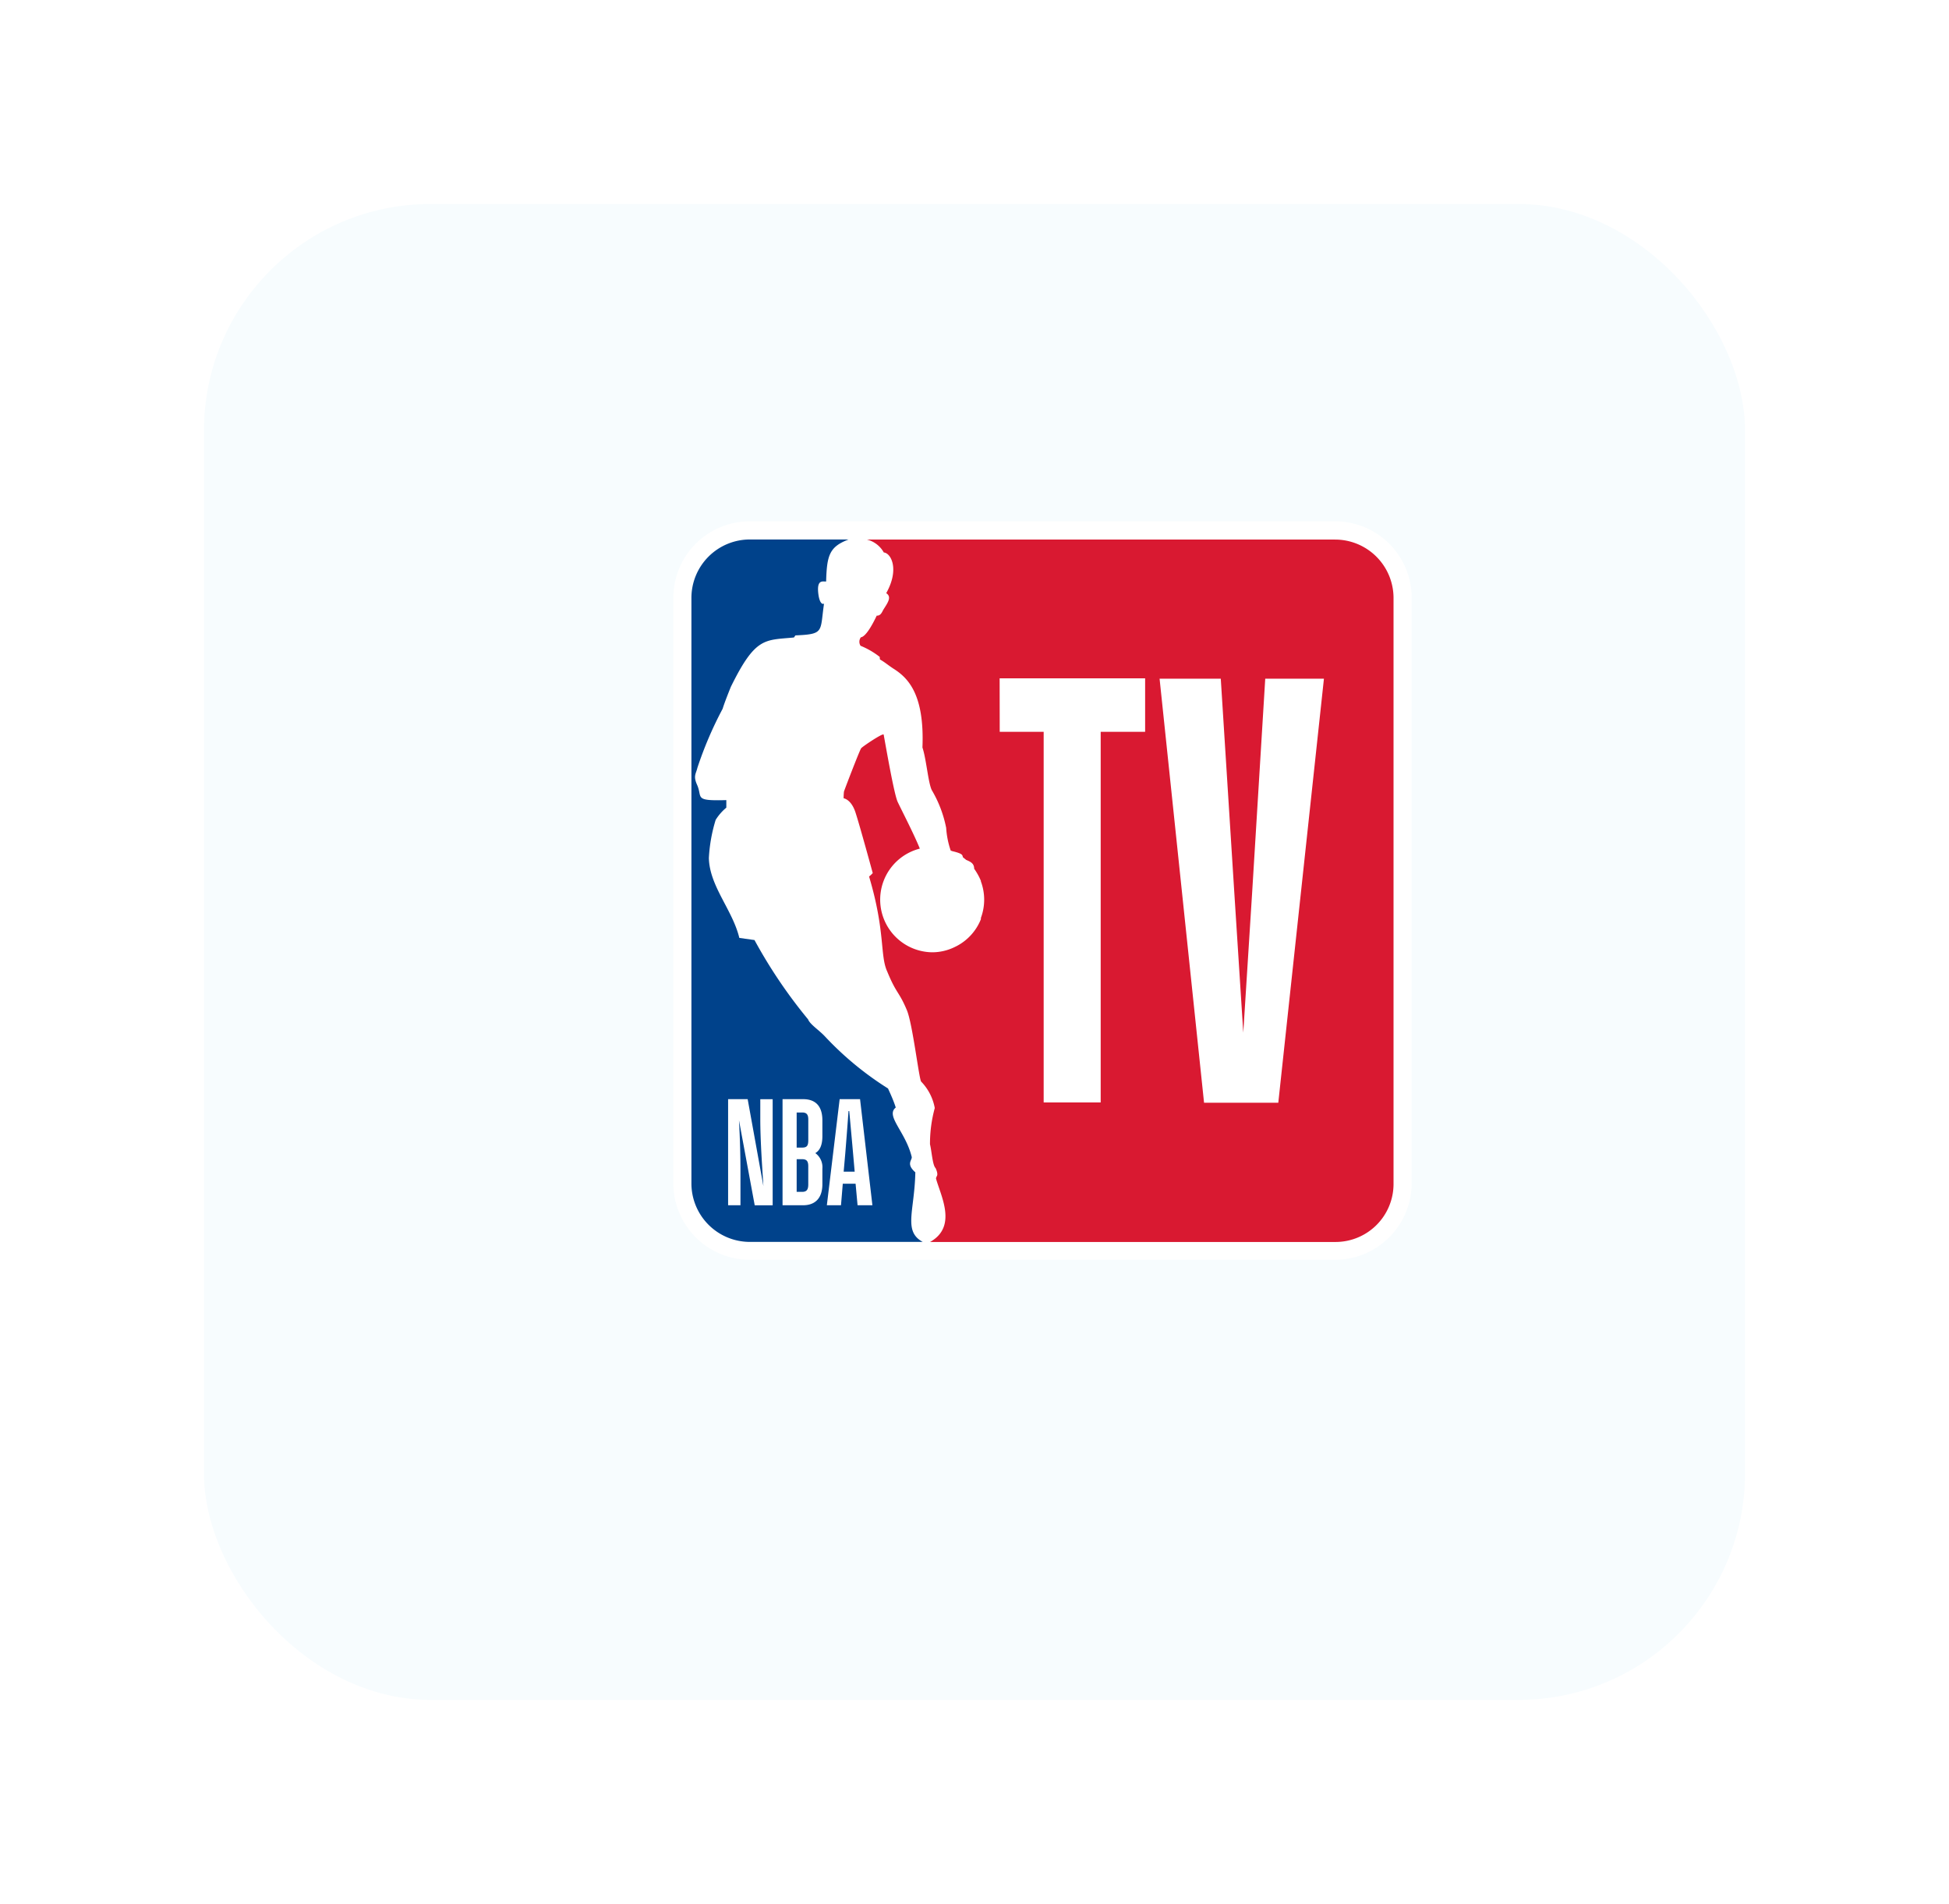 <svg xmlns="http://www.w3.org/2000/svg" xmlns:xlink="http://www.w3.org/1999/xlink" width="86" height="84" viewBox="0 0 86 84">
  <defs>
    <filter id="Rectángulo_18263" x="0" y="0" width="86" height="84" filterUnits="userSpaceOnUse">
      <feOffset dy="3" input="SourceAlpha"/>
      <feGaussianBlur stdDeviation="3" result="blur"/>
      <feFlood flood-opacity="0.161"/>
      <feComposite operator="in" in2="blur"/>
      <feComposite in="SourceGraphic"/>
    </filter>
  </defs>
  <g id="NBA" transform="translate(-252 -1112)">
    <g transform="matrix(1, 0, 0, 1, 252, 1112)" filter="url(#Rectángulo_18263)">
      <rect id="Rectángulo_18263-2" data-name="Rectángulo 18263" width="68" height="66" rx="10" transform="translate(9 6)" fill="#f7fcfe"/>
    </g>
    <g id="Grupo_19219" data-name="Grupo 19219" transform="translate(281.711 1135)">
      <path id="Trazado_38493" data-name="Trazado 38493" d="M176.989,627.7H151.157a3.376,3.376,0,0,0-3.373,3.372v25.833a3.378,3.378,0,0,0,3.373,3.377h25.827a3.384,3.384,0,0,0,3.38-3.377V631.072a3.379,3.379,0,0,0-3.374-3.372" transform="translate(-147.784 -627.7)" fill="#fff"/>
      <path id="Trazado_38494" data-name="Trazado 38494" d="M158.833,656.8c-.414-.37-.138-.526-.154-.672-.274-1.128-1.17-1.811-.706-2.183-.114-.373-.347-.841-.339-.84a14,14,0,0,1-2.787-2.3c-.246-.266-.663-.534-.742-.75a21.969,21.969,0,0,1-2.365-3.5l-.669-.094c-.3-1.242-1.318-2.283-1.344-3.528a6.942,6.942,0,0,1,.3-1.68,2.237,2.237,0,0,1,.47-.539v-.333c-1.457.041-1.038-.108-1.29-.675-.177-.393-.05-.478.014-.751a16.6,16.6,0,0,1,1.114-2.605c.083-.284.363-.969.363-.969,1.088-2.213,1.493-2.049,2.783-2.175l.063-.092c1.293-.056,1.081-.153,1.264-1.4-.187.081-.245-.39-.245-.39-.1-.709.2-.575.338-.589.031-1.165.149-1.532.99-1.853h-4.355a2.579,2.579,0,0,0-2.579,2.579v25.832a2.58,2.58,0,0,0,2.579,2.58h7.628c-.874-.471-.358-1.37-.327-3.075" transform="translate(-148.159 -628.08)" fill="#00428b"/>
      <path id="Trazado_38495" data-name="Trazado 38495" d="M180.534,628.884H159.871a1.181,1.181,0,0,1,.749.571c.319.027.7.74.107,1.795.261.173.058.433-.13.735-.055.1-.115.268-.289.257-.224.471-.495.927-.7.956a.329.329,0,0,0-.014.374,3.494,3.494,0,0,1,.846.491l.008.11c.232.135.351.246.585.4.622.391,1.389,1.088,1.292,3.486.174.523.251,1.551.412,1.881a5.271,5.271,0,0,1,.635,1.667,3.831,3.831,0,0,0,.2,1c.022.009.045.016.067.025.522.124.431.187.478.277.046.035.09.069.133.107.147.069.357.13.357.391,0,0,.005.009.009.014.041.058.079.118.115.179a2.371,2.371,0,0,1,.173.345v.024a2.311,2.311,0,0,1,0,1.61v.057a2.292,2.292,0,0,1-1.036,1.167l-.05.026-.079.039a2.255,2.255,0,0,1-.984.227,2.323,2.323,0,0,1-.545-4.574c-.27-.665-.815-1.713-.978-2.061s-.537-2.536-.618-2.968c-.019-.094-.992.565-.994.605-.056.056-.73,1.813-.758,1.908a2.69,2.69,0,0,0-.015.295s.331.041.521.618.764,2.683.764,2.683a1.356,1.356,0,0,1-.162.151c.726,2.431.473,3.477.8,4.189.41,1,.52.873.872,1.717.252.615.533,3.035.627,3.143a2.257,2.257,0,0,1,.6,1.166,5.943,5.943,0,0,0-.211,1.6c.074.286.112.926.245,1.047,0,0,.122.24.062.347-.017.037-.052.092-.036.137.215.76.907,2.054-.2,2.738l-.068.04h17.891a2.56,2.56,0,0,0,2.56-2.56v-25.85a2.579,2.579,0,0,0-2.579-2.58" transform="translate(-151.333 -628.08)" fill="#d91931"/>
      <path id="Trazado_38496" data-name="Trazado 38496" d="M183.29,637.914H180.7l-.576,9.407-.393,6.211-.393-6.132-.6-9.485h-2.7L178,656.623h3.276Zm-14.306,2.345h1.939V656.61h2.516V640.259H175.4V637.9h-6.42Z" transform="translate(-154.582 -630.971)" fill="#fff"/>
      <path id="Trazado_38497" data-name="Trazado 38497" d="M153.745,669.91v-4.681h.908c.525,0,.85.282.85.938v.695c0,.425-.13.642-.312.747a.768.768,0,0,1,.312.688v.682c0,.643-.344.931-.85.931Zm.623-2.033v1.442h.24c.214,0,.272-.111.272-.334v-.793c0-.23-.071-.315-.279-.315Zm0-2.058v1.547h.234c.22,0,.279-.079.279-.334v-.9c0-.217-.065-.315-.272-.315Zm2.6,3.14h-.565l-.079.951H155.7l.565-4.681h.9l.545,4.681h-.655Zm-.28-3.206h-.032c-.039.564-.117,1.554-.143,1.869l-.071.806h.486l-.071-.806c-.027-.321-.117-1.3-.169-1.869m-4.8,4.157h-.545v-4.681h.863l.694,3.836c-.058-.918-.137-2.026-.137-2.97v-.865h.546v4.681h-.792l-.694-3.75c.046.865.065,1.554.065,2.276Z" transform="translate(-148.926 -639.734)" fill="#fff"/>
    </g>
  </g>
</svg>

